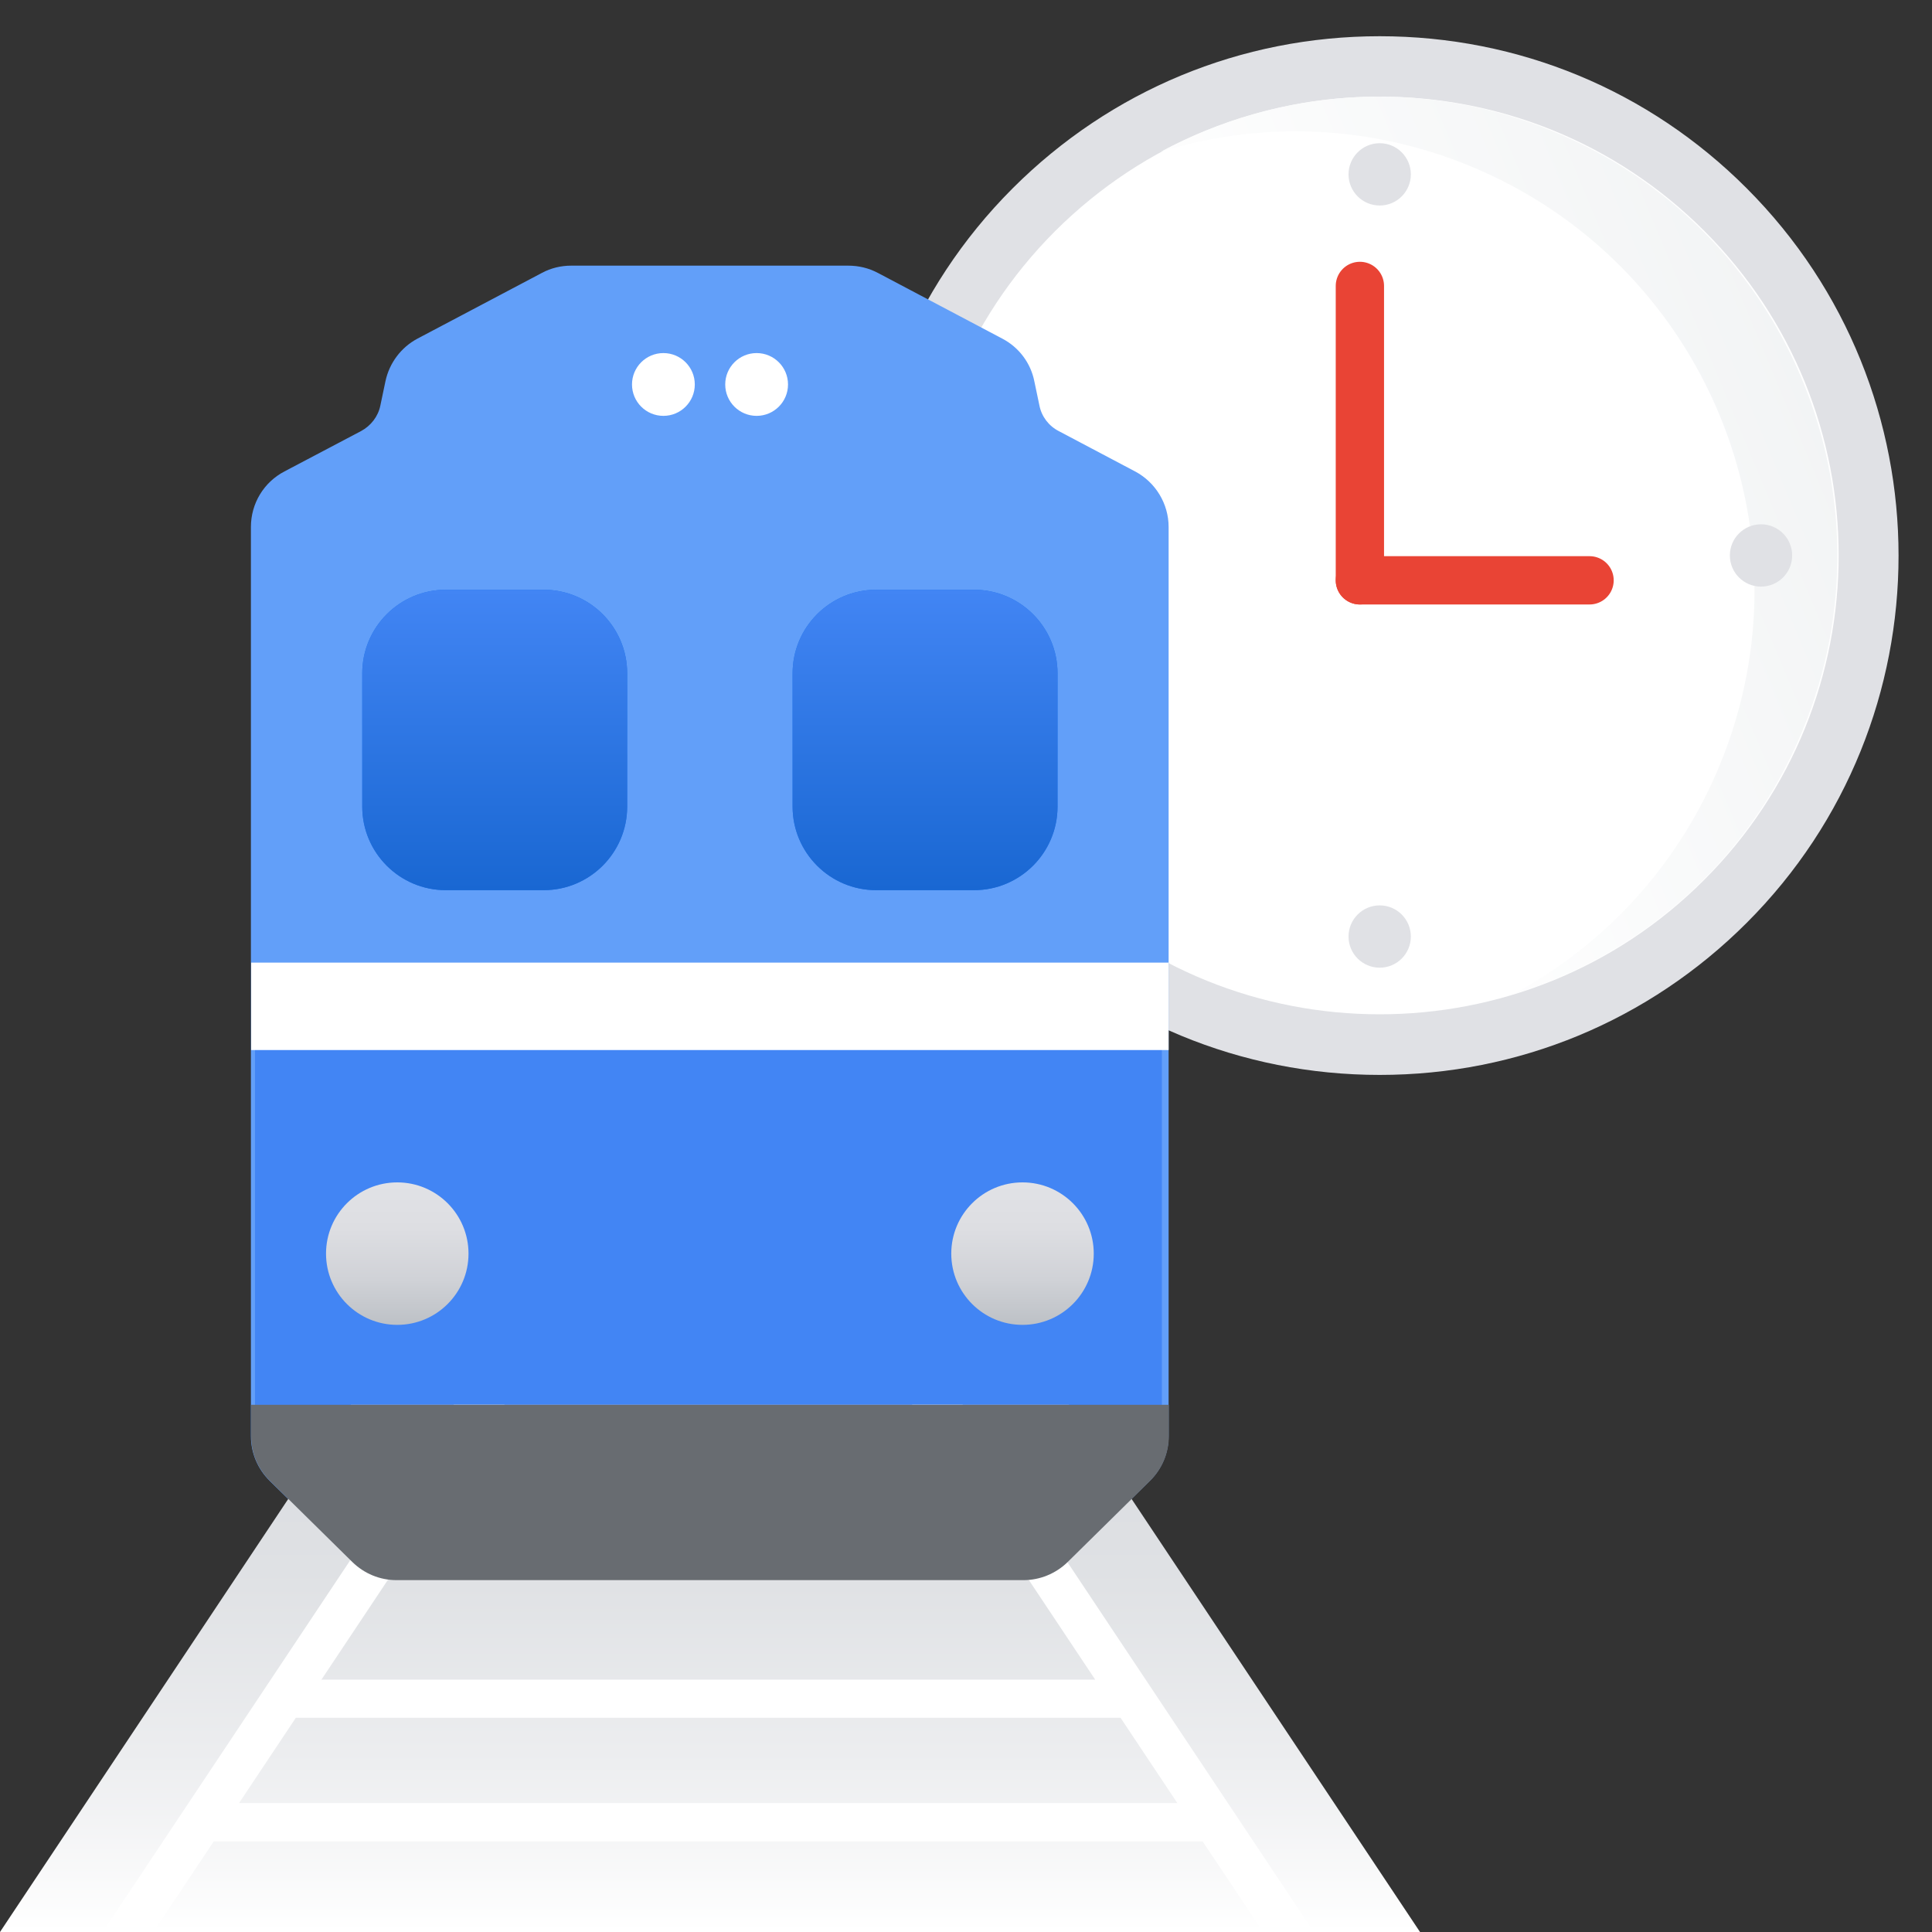 <?xml version="1.0" encoding="utf-8"?>
<!-- Generator: Adobe Illustrator 23.0.3, SVG Export Plug-In . SVG Version: 6.00 Build 0)  -->
<svg version="1.1" id="Layer_1" xmlns="http://www.w3.org/2000/svg" xmlns:xlink="http://www.w3.org/1999/xlink" x="0px" y="0px"
	 width="80px" height="80px" viewBox="0 0 80 80" enable-background="new 0 0 80 80" xml:space="preserve">
<rect x="0" y="0" width="80" height="80" fill="#333333" stroke="none"/>
<g>
	<g>
		<path fill="#FFFFFF" d="M57.13,43.25c-5.41,0-10.49-2.11-14.32-5.93c-7.9-7.9-7.9-20.74,0-28.64c3.82-3.82,8.91-5.93,14.32-5.93
			c5.41,0,10.5,2.11,14.32,5.93c7.9,7.9,7.9,20.74,0,28.64C67.63,41.14,62.54,43.25,57.13,43.25z"/>
		<path fill="#E0E1E5" d="M57.13,4C62,4,66.86,5.85,70.57,9.56c7.42,7.42,7.42,19.45,0,26.87C66.86,40.15,62,42,57.13,42
			s-9.73-1.85-13.44-5.56c-7.42-7.42-7.42-19.45,0-26.87C47.41,5.86,52.27,4,57.13,4 M57.13,1.5c-5.74,0-11.14,2.24-15.2,6.3
			c-8.38,8.38-8.38,22.02,0,30.41c4.06,4.06,9.46,6.3,15.2,6.3c5.74,0,11.14-2.24,15.2-6.3c8.38-8.38,8.38-22.02,0-30.41
			C68.28,3.74,62.88,1.5,57.13,1.5L57.13,1.5z"/>
	</g>
	
		<line fill="none" stroke="#E94435" stroke-width="2" stroke-linecap="round" stroke-linejoin="round" stroke-miterlimit="10" x1="56.31" y1="24.03" x2="65.82" y2="24.03"/>
	
		<line fill="none" stroke="#E94435" stroke-width="2" stroke-linecap="round" stroke-linejoin="round" stroke-miterlimit="10" x1="56.31" y1="24.03" x2="56.31" y2="11.84"/>
	<circle fill="#E0E1E5" cx="57.13" cy="7.22" r="1.29"/>
	<circle fill="#E0E1E5" cx="57.13" cy="38.78" r="1.29"/>
	<circle fill="#E0E1E5" cx="41.35" cy="23" r="1.29"/>
	
		<linearGradient id="SVGID_1_" gradientUnits="userSpaceOnUse" x1="-598.76" y1="-511.427" x2="-580.47" y2="-493.137" gradientTransform="matrix(-0.38 0.925 -0.925 -0.38 -623.865 374.508)">
		<stop  offset="0" style="stop-color:#F1F3F4"/>
		<stop  offset="1" style="stop-color:#FFFFFF"/>
	</linearGradient>
	<path fill="url(#SVGID_1_)" d="M60.86,6.87c9.71,3.99,14.35,15.09,10.36,24.79c-1.74,4.23-4.83,7.5-8.57,9.51
		c5.25-1.61,9.76-5.47,12-10.95C78.64,20.52,74,9.42,64.29,5.43c-5.47-2.25-11.39-1.75-16.22,0.85C52.13,5.03,56.63,5.13,60.86,6.87
		z"/>
	<circle fill="#E0E1E5" cx="72.92" cy="23" r="1.29"/>
</g>
<path fill="#629FF9" d="M36.35,11.3l5.15,2.72c0.69,0.36,1.18,1.01,1.33,1.77l0.21,1c0.09,0.46,0.39,0.85,0.8,1.06L47,19.52
	c0.85,0.45,1.39,1.34,1.39,2.3v37.65c0,0.7-0.28,1.36-0.78,1.85l-3.41,3.36c-0.49,0.48-1.14,0.75-1.83,0.75h-10.9h-4.16h-10.9
	c-0.68,0-1.34-0.27-1.83-0.75l-3.41-3.36c-0.5-0.49-0.78-1.16-0.78-1.85V21.82c0-0.97,0.53-1.85,1.39-2.3l3.17-1.67
	c0.41-0.22,0.71-0.61,0.8-1.06l0.21-1c0.16-0.76,0.65-1.41,1.33-1.77l5.15-2.72c0.37-0.2,0.79-0.3,1.21-0.3h11.47
	C35.56,11,35.97,11.1,36.35,11.3z"/>
<rect x="10.56" y="42.45" fill="#4285F4" width="37.55" height="16.43"/>
<path fill="#1A73E8" d="M40.33,36.86h-4.05c-1.91,0-3.46-1.55-3.46-3.46v-5.52c0-1.91,1.55-3.46,3.46-3.46h4.05
	c1.91,0,3.46,1.55,3.46,3.46v5.52C43.79,35.31,42.24,36.86,40.33,36.86z"/>
<path fill="#1A73E8" d="M22.51,36.86h-4.05c-1.91,0-3.46-1.55-3.46-3.46v-5.52c0-1.91,1.55-3.46,3.46-3.46h4.05
	c1.91,0,3.46,1.55,3.46,3.46v5.52C25.97,35.31,24.42,36.86,22.51,36.86z"/>
<linearGradient id="SVGID_2_" gradientUnits="userSpaceOnUse" x1="20.487" y1="24.416" x2="20.487" y2="36.861">
	<stop  offset="0" style="stop-color:#4285F4"/>
	<stop  offset="1" style="stop-color:#1967D2"/>
</linearGradient>
<path fill="url(#SVGID_2_)" d="M22.51,36.86h-4.05c-1.91,0-3.46-1.55-3.46-3.46v-5.52c0-1.91,1.55-3.46,3.46-3.46h4.05
	c1.91,0,3.46,1.55,3.46,3.46v5.52C25.97,35.31,24.42,36.86,22.51,36.86z"/>
<linearGradient id="SVGID_3_" gradientUnits="userSpaceOnUse" x1="38.309" y1="24.416" x2="38.309" y2="36.861">
	<stop  offset="0" style="stop-color:#4285F4"/>
	<stop  offset="1" style="stop-color:#1967D2"/>
</linearGradient>
<path fill="url(#SVGID_3_)" d="M40.33,36.86h-4.05c-1.91,0-3.46-1.55-3.46-3.46v-5.52c0-1.91,1.55-3.46,3.46-3.46h4.05
	c1.91,0,3.46,1.55,3.46,3.46v5.52C43.79,35.31,42.24,36.86,40.33,36.86z"/>
<g>
	<circle fill="#FFFFFF" cx="27.47" cy="15.92" r="1.3"/>
	<circle fill="#FFFFFF" cx="31.33" cy="15.92" r="1.3"/>
</g>
<linearGradient id="SVGID_4_" gradientUnits="userSpaceOnUse" x1="16.454" y1="54.859" x2="16.454" y2="48.962">
	<stop  offset="0" style="stop-color:#BDC1C6"/>
	<stop  offset="0.322" style="stop-color:#D0D2D7"/>
	<stop  offset="0.674" style="stop-color:#DDDEE2"/>
	<stop  offset="1" style="stop-color:#E1E2E6"/>
</linearGradient>
<circle fill="url(#SVGID_4_)" cx="16.45" cy="51.91" r="2.95"/>
<linearGradient id="SVGID_5_" gradientUnits="userSpaceOnUse" x1="42.342" y1="54.859" x2="42.342" y2="48.962">
	<stop  offset="0" style="stop-color:#BDC1C6"/>
	<stop  offset="0.322" style="stop-color:#D0D2D7"/>
	<stop  offset="0.674" style="stop-color:#DDDEE2"/>
	<stop  offset="1" style="stop-color:#E1E2E6"/>
</linearGradient>
<circle fill="url(#SVGID_5_)" cx="42.34" cy="51.91" r="2.95"/>
<g>
	<linearGradient id="SVGID_6_" gradientUnits="userSpaceOnUse" x1="29.398" y1="58.173" x2="29.398" y2="80">
		<stop  offset="0" style="stop-color:#DADCE0"/>
		<stop  offset="0.316" style="stop-color:#DFE1E4"/>
		<stop  offset="0.684" style="stop-color:#EDEEF0"/>
		<stop  offset="1" style="stop-color:#FFFFFF"/>
	</linearGradient>
	<polygon fill="url(#SVGID_6_)" points="44.26,58.17 14.53,58.17 0,80 58.8,80 	"/>
</g>
<path fill="#FFFFFF" d="M37.77,58.17l7.58,11.38H13.31l7.58-11.38h-2.1L4.25,80h2.1l2.5-3.75H49.8L52.3,80h2.1L39.86,58.17H37.77z
	 M48.75,74.66H9.9l2.35-3.53H46.4L48.75,74.66z"/>
<g>
	<path fill="#686C71" d="M10.4,58.17v1.3c0,0.7,0.28,1.36,0.78,1.85l3.41,3.36c0.49,0.48,1.14,0.75,1.83,0.75h10.9h4.16h10.9
		c0.68,0,1.34-0.27,1.83-0.75l3.41-3.36c0.5-0.49,0.78-1.16,0.78-1.85v-1.3H10.4z"/>
</g>
<rect x="10.4" y="39.86" fill="#FFFFFF" width="37.99" height="3.62"/>
<path fill="none" stroke="#E94435" stroke-width="23.955" stroke-linecap="round" stroke-linejoin="round" stroke-miterlimit="10" d="
	M708-34"/>
<path fill="none" stroke="#E94435" stroke-width="23.955" stroke-linecap="round" stroke-linejoin="round" stroke-miterlimit="10" d="
	M330-34"/>
</svg>
